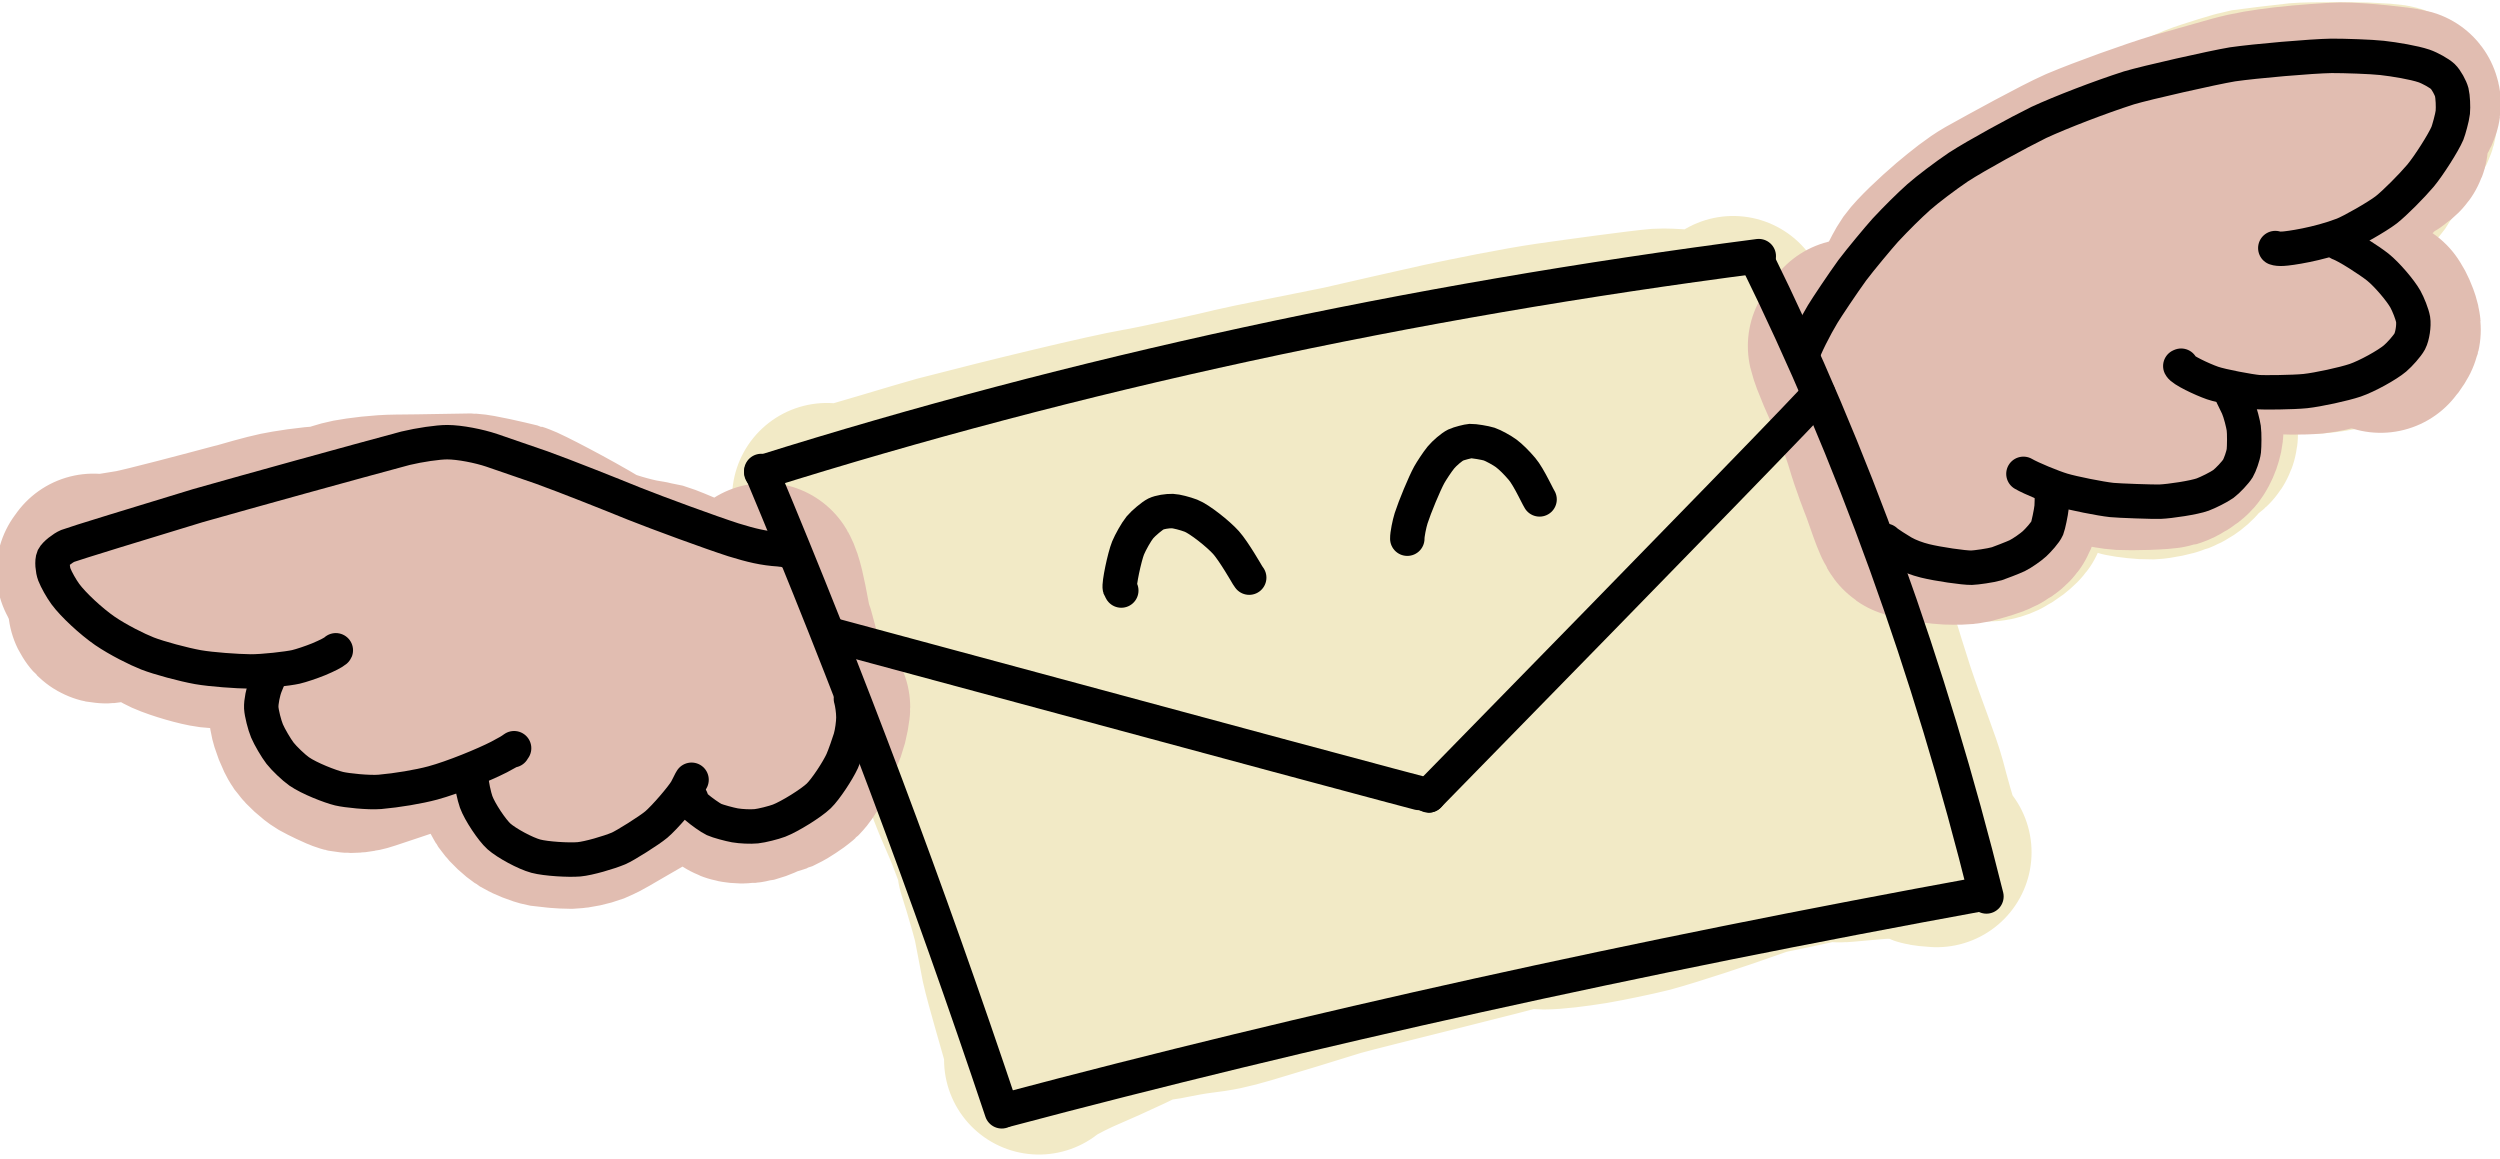 <?xml version="1.0" encoding="UTF-8" standalone="no"?>
<!DOCTYPE svg PUBLIC "-//W3C//DTD SVG 1.1//EN" "http://www.w3.org/Graphics/SVG/1.1/DTD/svg11.dtd">
<svg width="1452.00" height="673.00" viewBox="0.00 0.00 1452.00 673.00" xmlns="http://www.w3.org/2000/svg" xmlns:xlink="http://www.w3.org/1999/xlink">
<g stroke-linecap="round" id="Layer_3">
<path d="M884.30,347.93 C881.69,347.92 875.15,347.87 871.90,347.60 C868.78,347.34 860.22,346.01 859.11,345.91 C854.04,345.48 839.61,347.96 833.44,350.11 C831.10,350.93 813.52,357.93 806.35,361.10 C799.49,364.30 783.72,372.10 780.21,374.00 C776.12,376.23 761.08,386.02 757.54,388.75 C754.10,391.43 747.68,397.31 746.56,399.31 C746.03,400.27 745.68,402.09 745.59,403.24 C747.44,404.55 750.90,405.14 754.71,404.50 C764.13,402.81 786.39,393.90 808.74,384.11 C838.63,370.57 897.07,343.68 925.61,330.32 C933.45,326.62 937.85,324.30 947.68,318.43 C951.89,315.87 953.68,314.53 955.50,311.52 C955.92,310.80 956.33,310.08 956.75,309.37 C956.11,308.37 954.74,306.92 953.65,306.34 C950.84,304.88 934.18,305.53 926.75,306.62 C913.21,308.77 883.47,315.70 869.83,319.41 C857.94,322.91 825.32,334.17 811.08,339.54 C800.12,343.95 769.33,358.08 755.85,364.74 C743.56,371.06 715.13,387.93 705.51,394.15 C698.71,398.78 684.76,408.97 680.22,412.59 C672.18,419.25 663.39,427.33 657.81,433.64 C654.30,437.66 651.70,441.00 649.90,444.01 C648.09,447.09 646.65,451.28 646.31,454.57 C646.18,456.19 647.18,458.68 648.55,460.10 C650.61,462.15 654.59,462.99 658.06,462.98 C663.42,462.89 676.78,458.98 682.45,456.48 C687.41,454.25 700.62,447.60 708.51,443.15 C719.01,436.97 745.34,419.63 757.29,411.14 C769.10,402.44 791.73,384.77 803.71,374.81 C809.41,369.93 822.53,358.11 826.67,354.10 C832.16,348.69 843.31,335.69 846.53,330.64 C848.27,327.87 851.10,321.41 851.31,320.65 C851.93,318.24 849.56,309.81 847.96,308.48 C847.42,308.06 841.30,304.95 838.94,304.30 C832.77,302.64 818.51,302.11 809.67,302.64 C803.61,303.01 787.21,305.20 779.99,306.36 C762.31,309.60 737.83,315.09 724.44,318.19 C713.57,320.94 611.77,349.33 602.12,351.17 C597.42,352.02 576.14,354.89 573.89,354.97 C569.09,355.12 555.01,352.93 548.61,350.48 C540.87,347.49 527.97,340.05 523.47,336.59 C520.36,334.18 515.82,329.77 513.31,327.44 C509.92,324.14 502.57,310.28 499.29,306.36 C495.86,302.31 482.92,291.97 480.27,289.14 C480.27,289.14 480.97,290.63 480.97,290.63 C480.89,290.63 486.17,290.38 489.28,289.84 C494.85,288.84 535.42,276.31 546.85,273.19 C588.68,262.30 644.10,248.93 662.40,245.74 C670.90,244.43 713.11,235.09 718.92,233.48 C723.38,232.31 764.41,224.27 780.46,220.97 C793.34,217.97 822.45,211.36 838.68,207.75 C854.50,204.39 882.19,198.71 900.67,196.04 C917.26,193.66 953.88,188.65 963.43,187.88 C968.90,187.50 987.27,188.88 989.98,190.32 C991.72,191.28 997.05,195.96 999.01,198.37 C1002.94,203.28 1009.71,214.59 1014.19,224.10 C1018.19,232.82 1021.82,244.08 1022.72,249.90 C1023.34,254.04 1026.54,288.75 1026.45,292.29 C1025.84,285.37 1024.58,271.58 1023.35,264.33 C1020.70,249.87 1014.99,221.44 1011.93,207.47 C1010.08,199.39 1006.67,184.18 1006.61,180.54 C1006.59,181.52 1004.02,187.30 1002.56,189.63 C1000.22,193.29 964.79,233.42 962.30,236.86 C960.48,239.41 955.56,248.08 955.32,248.79 C954.71,250.67 954.77,253.79 955.55,255.01 C956.34,256.14 959.07,257.57 960.94,257.87 C963.92,258.29 969.04,257.68 971.02,257.22 C973.84,256.52 979.58,253.62 980.28,251.77 C980.77,250.24 977.42,247.31 974.90,246.34 C970.45,244.68 957.21,243.43 950.00,243.28 C936.37,243.17 904.58,245.55 888.26,247.26 C866.06,250.05 795.35,261.31 765.44,266.77 C750.88,269.60 720.73,275.77 705.14,279.11 C688.81,282.91 656.27,290.63 643.13,294.04 C635.82,296.08 619.25,300.83 616.20,301.93 C612.70,303.21 597.34,310.44 592.74,311.80 C586.81,313.54 576.37,314.25 568.15,315.07 C559.05,316.14 542.42,318.77 539.19,320.11 C535.89,321.54 533.08,324.14 531.89,326.93 C530.78,329.67 530.41,346.56 531.34,353.56 C532.40,360.98 534.67,376.32 536.36,382.10 C538.42,389.00 541.07,395.58 546.84,406.44 C553.06,418.71 565.88,442.85 572.47,454.70 C576.47,462.07 584.77,473.72 587.38,478.89 C588.32,480.76 592.32,489.58 593.79,492.75 C595.06,495.66 600.00,512.67 601.61,519.93 C604.25,533.65 607.32,549.41 607.74,551.45 C606.30,548.88 599.90,532.51 596.78,524.45 C590.78,508.07 582.81,481.05 576.78,466.11 C573.95,459.35 570.65,452.49 570.25,451.65 C575.44,469.87 580.40,493.77 583.63,509.51 C584.31,512.84 585.23,517.31 585.47,518.46 C584.33,515.07 578.08,498.86 575.35,491.83 C569.69,477.91 560.47,460.91 559.57,458.40 C560.73,461.70 567.72,477.32 569.93,483.08 C575.65,498.72 585.72,522.47 588.93,532.68 C591.74,541.90 601.23,578.78 605.20,593.92 C605.97,596.74 606.64,600.03 606.55,602.48 C605.62,602.87 605.04,604.26 604.96,606.58 C604.94,607.15 604.79,608.77 604.13,610.62 C603.72,606.75 595.75,576.88 590.39,554.33 C585.53,534.29 580.34,516.14 576.12,503.13 C578.34,509.73 583.32,524.68 584.33,529.67 C585.56,536.08 588.34,550.61 589.91,558.73 C592.06,568.62 600.57,597.10 603.96,609.63 C604.09,610.04 604.42,610.96 604.96,612.40 C604.96,612.40 603.41,615.46 603.41,615.46 C606.82,612.51 614.51,608.38 623.21,604.34 C646.51,594.31 661.23,587.10 674.58,580.52 C681.81,577.07 696.29,571.58 703.76,569.31 C710.35,567.32 739.83,560.45 746.69,558.88 C744.96,559.47 730.76,562.76 722.38,565.70 C714.74,568.08 697.45,573.27 695.18,573.48 C692.93,573.71 687.31,575.80 683.61,577.25 C679.80,578.78 674.63,582.09 673.50,583.95 C674.59,584.23 684.47,581.63 695.55,580.18 C707.29,578.76 711.62,577.79 722.89,574.52 C736.76,570.43 762.84,562.48 775.06,558.62 C792.83,553.67 864.26,536.52 898.76,526.93 C910.01,523.53 939.02,516.19 954.00,512.44 C961.17,510.70 977.74,508.84 981.68,508.20 C986.04,507.47 1023.69,499.31 1039.13,496.25 C1046.72,494.66 1058.49,492.18 1062.53,490.63 C1062.53,490.63 1062.81,489.53 1062.81,489.53 C1058.01,489.21 1048.58,491.08 1039.37,493.22 C1006.97,500.83 939.74,516.46 914.57,521.88 C891.90,526.72 889.63,527.79 887.12,529.20 C888.44,530.42 893.68,531.20 896.51,531.21 C903.24,531.18 913.24,529.92 924.40,528.14 C932.82,526.71 948.56,523.40 955.95,521.54 C970.60,517.57 1000.41,507.64 1014.90,502.40 C1029.55,497.11 1061.55,486.34 1069.97,483.88 C1090.81,478.01 1098.16,477.73 1100.34,477.75 C1100.17,478.54 1094.68,481.04 1091.49,482.50 C1081.09,487.09 1068.84,491.81 1068.19,492.23 C1069.66,492.45 1087.75,490.38 1095.02,490.15 C1102.69,489.93 1113.21,491.76 1114.88,491.74 C1115.22,492.46 1116.50,493.72 1117.77,494.18 C1118.85,494.58 1122.04,494.88 1124.83,495.04 C1122.98,493.41 1120.42,489.67 1118.82,485.97 C1116.85,481.30 1112.12,463.93 1110.14,456.27 C1107.18,445.29 1099.48,426.61 1092.01,404.23 C1089.41,396.18 1084.51,380.54 1082.22,372.95 C1080.62,367.32 1075.93,346.40 1075.85,346.09 C1071.85,329.79 1065.56,313.37 1057.99,289.46 C1056.05,283.70 1051.60,272.04 1049.79,268.87 C1052.21,276.76 1054.11,287.35 1054.81,294.04 C1055.70,303.75 1057.73,339.06 1058.60,355.31 C1059.42,387.51 1060.38,434.53 1060.52,449.35 C1060.72,456.07 1062.06,471.69 1062.88,472.93 C1063.04,473.18 1063.48,473.66 1064.19,474.38 C1065.83,474.02 1068.62,469.33 1069.70,466.25 C1072.09,459.22 1074.36,446.55 1074.23,440.77 C1074.14,437.69 1072.77,430.83 1072.11,428.77 C1071.37,426.55 1068.53,422.09 1067.49,420.82 C1066.00,419.01 1061.84,415.50 1059.54,414.15 C1057.49,412.98 1051.20,410.29 1047.45,409.42 C1042.16,408.21 1030.04,407.06 1021.99,407.38 C1015.66,407.65 1002.15,409.30 995.38,410.50 C980.97,413.28 953.88,420.86 942.87,424.30 C932.66,427.58 901.88,438.66 889.35,443.28 C856.97,455.80 796.23,480.68 765.29,493.54 C751.70,499.30 721.01,512.49 703.90,519.93 C691.13,525.71 661.34,539.56 650.03,545.38 C644.81,548.16 637.81,551.85 636.23,553.17 C641.51,553.18 666.70,543.53 687.84,534.38 C715.55,521.94 767.85,497.53 796.52,484.23 C827.13,470.09 889.78,440.97 921.82,425.99 C948.63,413.26 991.80,392.56 998.00,388.91 C1000.96,387.17 1020.84,374.56 1024.84,370.86 C1027.30,368.58 1029.54,366.20 1031.06,363.64 C1032.13,361.79 1032.76,359.85 1032.62,358.66 C1032.46,357.63 1031.42,356.04 1030.45,355.29 C1028.49,353.88 1021.86,352.61 1018.23,352.57 C1012.06,352.54 996.01,354.82 991.34,355.85 C986.61,356.90 968.82,362.30 962.93,364.54 C954.76,367.79 945.16,372.04 936.79,376.25 C928.19,380.84 920.88,385.12 912.39,390.54 C904.19,396.07 894.72,403.27 889.00,407.89 C883.50,412.53 872.35,422.98 868.34,427.26 C863.51,432.43 851.43,448.00 849.43,451.03 C847.65,453.75 841.69,465.93 840.44,470.80 C839.42,474.89 839.30,480.65 839.96,483.38 C840.64,485.98 843.39,490.37 845.41,492.12 C847.43,493.81 852.59,496.25 855.94,497.08 C861.96,498.52 876.11,498.24 882.11,497.25 C890.32,495.87 903.66,492.39 911.26,489.76 C918.20,487.29 933.92,480.59 939.42,477.82 C946.01,474.48 960.16,466.03 966.67,461.55 C973.65,456.64 984.80,447.59 990.86,441.89 C996.91,436.11 1006.49,425.57 1010.77,420.20 C1015.05,414.80 1022.98,403.23 1026.62,396.55 C1031.71,386.93 1034.27,381.38 1036.84,373.49 C1038.36,368.65 1039.63,363.64 1040.08,360.06 C1040.61,355.71 1040.80,349.34 1040.43,345.97 C1040.04,342.66 1038.30,336.52 1036.97,333.78 C1035.60,331.04 1031.87,326.14 1029.55,324.04 C1027.20,321.95 1021.46,318.38 1018.34,317.05 C1015.66,315.92 1008.09,313.66 1003.96,313.09 C998.37,312.33 986.53,312.25 979.59,313.28 C973.06,314.27 962.92,317.13 953.50,320.73 C947.08,323.31 930.71,332.92 926.47,335.71 C920.27,339.81 908.44,349.41 903.29,353.77 C893.38,362.51 871.66,385.46 860.33,397.64 C845.31,413.60 835.14,422.85 830.65,425.83 C827.58,427.83 820.81,431.20 817.59,432.09 C813.91,433.05 808.68,433.43 804.39,433.06 C798.21,432.47 788.10,428.83 776.17,424.13 C768.48,421.20 755.34,416.34 747.90,413.99 C741.47,412.04 727.87,408.97 720.75,407.78 C711.99,406.44 696.13,405.14 691.75,404.97 C683.96,404.67 672.39,405.06 663.45,405.99 C653.32,407.25 642.13,409.48 635.09,411.82 C631.72,412.95 625.25,415.45 621.81,417.16 C617.79,419.18 613.04,422.50 609.66,425.61 C607.05,428.05 605.38,430.31 603.99,433.82 C603.12,436.10 602.66,438.69 602.86,440.37 C603.08,441.83 604.10,444.19 604.97,445.32 C605.90,446.46 607.88,447.87 609.38,448.46 C612.15,449.49 618.76,449.31 621.80,448.54 C628.39,446.81 634.37,444.27 644.42,439.28 C649.52,436.72 655.59,433.96 658.54,432.85 C663.19,431.13 667.51,430.15 672.55,429.25 C673.16,429.14 673.77,429.03 674.38,428.93" fill="none" stroke="rgb(242, 234, 198)" stroke-width="110.20" stroke-opacity="1.00" stroke-linejoin="round"/>
<path d="M1073.55,219.83 C1072.97,221.59 1071.00,227.51 1070.84,228.24 C1070.57,229.48 1071.43,228.84 1072.23,227.54 C1073.50,225.41 1084.58,205.33 1088.97,199.33 C1092.75,194.07 1100.69,183.11 1105.49,177.12 C1112.00,169.27 1117.66,163.19 1125.21,156.36 C1131.05,151.18 1143.60,140.24 1146.93,137.56 C1152.99,132.77 1159.78,128.25 1169.56,122.35 C1190.72,109.86 1207.14,101.60 1221.49,94.70 C1247.23,83.12 1270.31,71.89 1277.63,68.93 C1283.59,66.54 1302.95,60.71 1305.13,60.35 C1308.16,59.86 1327.01,57.65 1335.01,56.76 C1340.17,56.27 1370.55,56.12 1377.77,56.74 C1381.48,57.06 1388.67,57.05 1390.57,58.14 C1391.66,58.80 1394.13,63.34 1395.15,66.13 C1395.65,67.63 1395.49,69.61 1394.69,71.31 C1393.78,73.14 1388.88,78.02 1385.57,80.56 C1380.63,84.30 1364.93,92.98 1360.25,95.33 C1344.24,103.14 1330.00,108.80 1304.95,117.28 C1290.10,122.22 1263.15,131.14 1251.06,136.10 C1236.25,142.30 1203.02,156.47 1194.34,160.70 C1187.81,163.97 1179.19,169.00 1173.24,172.87 C1167.42,176.75 1155.80,185.62 1150.07,190.30 C1144.39,195.13 1133.28,205.27 1127.97,210.47 C1122.78,215.73 1113.31,226.43 1109.11,231.75 C1105.04,236.98 1097.87,247.91 1094.22,254.27 C1090.61,260.67 1083.53,276.20 1082.35,281.39 C1081.63,284.65 1082.47,289.64 1082.78,290.63 C1083.09,290.18 1092.10,272.05 1096.51,265.13 C1101.27,257.77 1109.24,246.99 1113.98,240.91 C1123.42,229.36 1143.96,207.29 1152.18,199.24 C1162.95,188.96 1185.61,169.63 1197.84,160.37 C1208.85,152.30 1231.49,137.65 1246.86,129.09 C1257.45,123.45 1276.52,114.52 1303.77,103.10 C1310.90,99.95 1322.81,94.42 1324.72,93.46 C1324.16,92.68 1322.61,92.38 1319.97,92.70 C1315.84,93.21 1302.45,97.43 1293.66,101.24 C1277.11,108.89 1244.14,126.23 1237.48,130.28 C1233.98,132.42 1194.02,160.67 1189.32,164.47 C1183.36,169.42 1177.63,174.69 1171.10,181.82 C1158.05,196.25 1146.83,211.53 1132.06,228.97 C1126.89,235.06 1116.61,247.90 1113.77,253.49 C1111.88,257.41 1110.82,261.19 1111.36,263.57 C1111.76,265.12 1121.59,279.90 1124.86,286.53 C1125.87,288.58 1127.17,291.61 1127.74,292.78 C1128.69,294.64 1130.66,296.56 1132.06,296.88 C1135.12,297.49 1149.67,296.89 1151.87,296.20 C1154.23,295.39 1156.37,293.71 1156.99,292.05 C1157.36,290.69 1158.34,287.69 1159.41,286.23 C1161.96,282.90 1170.32,284.47 1170.84,284.97 C1170.42,286.10 1165.81,289.28 1162.63,290.88 C1160.99,291.65 1158.99,291.39 1157.59,290.24 C1156.53,289.31 1154.07,283.32 1153.24,279.75 C1151.95,274.07 1151.24,261.73 1151.82,252.94 C1152.09,249.26 1152.90,245.29 1154.02,242.23 C1154.85,240.05 1157.59,235.66 1160.02,233.86 C1163.02,231.68 1177.41,227.32 1183.18,227.03 C1186.97,226.87 1193.41,228.33 1196.61,229.83 C1198.14,230.60 1200.47,232.65 1200.89,233.88 C1201.27,235.15 1200.24,237.58 1199.14,238.50 C1195.44,241.39 1185.40,244.35 1174.85,246.51 C1173.12,246.86 1168.25,247.90 1168.21,247.90 C1166.33,248.25 1164.49,249.38 1163.46,250.82 C1162.61,252.06 1161.48,266.45 1160.09,277.82 C1159.54,281.96 1158.35,291.75 1158.20,292.73 C1157.91,294.72 1158.15,295.45 1159.16,296.34 C1161.64,296.16 1163.07,295.87 1164.55,295.16 C1167.60,293.69 1170.08,291.50 1170.49,290.77 C1167.43,292.83 1162.27,297.94 1161.26,298.81 C1159.87,300.02 1155.32,303.54 1155.03,305.02 C1155.03,305.02 1155.80,305.80 1155.80,305.80 C1158.59,305.58 1161.50,304.10 1164.88,301.54 C1166.88,299.98 1168.25,298.62 1168.56,297.81 C1168.81,296.97 1164.30,290.71 1163.50,287.82 C1162.01,282.23 1162.12,266.57 1163.21,260.49 C1164.68,252.45 1168.06,243.95 1169.49,242.39 C1170.25,241.61 1171.96,241.53 1172.91,242.10 C1173.99,242.78 1181.51,249.95 1182.46,250.75 C1184.77,252.68 1190.09,255.78 1193.41,256.44 C1194.87,256.72 1205.99,258.23 1208.62,258.80 C1212.69,259.72 1229.26,267.14 1233.75,268.25 C1237.00,269.03 1245.65,269.92 1249.07,269.82 C1253.00,269.67 1259.64,268.23 1262.75,267.02 C1265.48,265.94 1268.55,264.15 1270.68,261.47 C1273.45,257.99 1276.69,255.46 1278.53,254.17 C1279.22,253.55 1279.71,252.31 1279.51,251.47 C1278.92,249.38 1276.14,245.10 1274.37,243.03 C1270.35,238.38 1259.89,229.65 1254.08,226.09 C1248.55,222.72 1236.79,217.07 1231.08,215.29 C1227.44,214.17 1221.23,212.85 1217.03,212.23 C1212.67,211.59 1206.90,210.24 1205.32,208.76 C1204.45,207.89 1203.78,206.18 1203.55,204.46 C1203.25,201.58 1205.13,196.18 1206.89,193.79 C1208.35,191.89 1211.98,188.11 1213.26,187.08 C1214.82,185.83 1219.47,183.01 1223.28,181.96 C1226.28,181.15 1246.75,177.97 1251.24,177.82 C1252.88,177.78 1260.99,177.85 1261.98,178.58 C1262.25,178.78 1262.48,179.27 1262.67,180.03 C1261.25,182.78 1258.32,185.62 1256.32,187.32 C1253.61,189.60 1222.94,212.60 1219.08,216.74 C1216.56,219.48 1213.96,223.42 1213.22,225.41 C1213.08,225.83 1212.50,228.62 1212.53,229.41 C1212.72,231.68 1214.04,235.07 1215.50,236.23 C1216.84,237.25 1219.82,238.18 1221.21,238.17 C1223.99,238.05 1228.85,236.66 1231.69,235.21 C1234.33,233.84 1239.52,230.22 1242.12,228.00 C1245.13,225.40 1247.99,222.34 1249.80,219.61 C1252.21,215.86 1254.11,211.09 1254.41,207.44 C1254.50,205.87 1254.71,202.35 1254.89,201.31 C1255.08,200.18 1255.73,198.05 1256.20,196.69" fill="none" stroke="rgb(242, 234, 198)" stroke-width="110.20" stroke-opacity="1.00" stroke-linejoin="round"/>
<path d="M1287.60,151.24 C1286.66,150.70 1282.45,165.64 1281.49,170.91 C1280.84,174.57 1280.45,179.63 1280.60,182.68 C1280.78,185.53 1283.25,190.45 1285.03,191.46 C1286.36,192.17 1293.88,194.71 1295.67,195.39 C1299.25,196.76 1303.93,198.85 1306.54,198.83 C1307.81,198.81 1326.29,197.08 1333.25,197.05 C1343.96,197.09 1349.29,196.72 1359.34,194.80 C1361.47,194.40 1364.52,193.91 1364.78,193.85 C1366.96,193.36 1368.50,192.62 1370.40,191.17 C1371.62,190.24 1374.11,188.24 1375.08,187.25 C1376.12,186.11 1376.40,183.92 1375.82,182.00 C1375.15,179.97 1371.29,175.22 1369.36,173.54 C1366.89,171.40 1361.41,167.95 1359.12,166.87 C1356.36,165.58 1349.34,163.23 1345.62,162.49 C1337.27,160.87 1327.28,160.58 1315.52,161.26 C1312.09,161.45 1305.01,161.83 1302.15,161.84 C1300.81,161.85 1300.26,161.63 1299.76,161.02 C1300.27,158.92 1302.23,155.10 1303.88,152.68 C1307.67,147.13 1317.23,138.18 1323.23,133.63 C1328.46,129.70 1336.85,124.85 1348.73,118.48 C1352.46,116.45 1360.50,109.75 1368.07,104.46 C1370.82,102.53 1376.44,97.34 1376.47,97.39 C1376.91,98.16 1375.69,100.79 1374.14,102.22 C1371.60,104.62 1367.80,108.02 1366.21,108.96 C1364.65,109.88 1361.71,111.60 1360.33,112.40" fill="none" stroke="rgb(242, 234, 198)" stroke-width="110.20" stroke-opacity="1.00" stroke-linejoin="round"/>
<path d="M1079.34,197.52 C1079.20,197.92 1079.87,199.66 1080.40,200.98 C1080.58,201.54 1083.66,215.27 1086.79,224.66 C1087.31,226.19 1088.12,228.81 1088.43,229.82 C1087.20,225.07 1081.76,206.20 1080.51,203.10 C1078.93,199.24 1075.73,194.36 1075.26,193.85 C1075.26,193.85 1078.13,220.95 1078.13,220.95 C1074.79,210.17 1072.00,202.67 1070.25,200.99 C1071.56,206.61 1078.05,220.92 1080.86,226.96 C1084.73,235.32 1089.45,247.37 1091.95,256.01 C1094.94,266.31 1099.99,279.11 1100.59,280.63 C1102.46,285.42 1107.78,302.35 1109.94,303.87 C1110.88,304.47 1123.73,307.35 1131.13,307.67 C1135.85,307.82 1140.71,307.81 1143.46,307.18 C1144.87,306.85 1152.69,304.60 1155.68,303.48 C1158.76,302.30 1162.58,299.89 1163.34,298.06 C1164.61,294.69 1162.76,281.32 1161.75,273.10 C1161.65,272.16 1161.54,271.23 1161.43,270.29 C1161.43,270.29 1165.27,286.58 1165.27,286.58" fill="none" stroke="rgb(225, 189, 177)" stroke-width="110.20" stroke-opacity="1.00" stroke-linejoin="round"/>
<path d="M1140.50,242.98" fill="none" stroke="rgb(225, 189, 177)" stroke-width="110.20" stroke-opacity="1.00" stroke-linejoin="round"/>
<path d="M1110.74,238.02 C1110.74,238.02 1107.93,238.19 1107.93,238.19 C1107.08,234.85 1105.30,217.19 1104.43,209.00 C1103.40,199.18 1103.20,187.58 1104.41,181.68 C1105.46,176.76 1112.93,161.47 1115.50,157.85 C1118.71,153.37 1128.72,143.85 1137.06,136.72 C1144.85,130.21 1151.16,125.15 1157.16,121.69 C1170.77,114.10 1199.23,98.47 1210.31,93.58 C1224.66,87.53 1251.46,77.86 1266.52,73.30 C1274.79,70.92 1291.10,66.30 1299.12,64.07 C1308.57,61.48 1316.28,60.37 1327.29,59.00 C1338.25,57.74 1355.03,56.58 1359.85,56.53 C1369.56,56.46 1393.48,58.98 1397.25,60.06 C1397.66,60.57 1397.09,61.85 1395.28,64.19 C1391.68,68.84 1382.08,77.66 1374.33,84.34 C1368.13,89.42 1356.03,98.99 1352.04,101.21 C1350.64,101.98 1332.55,111.33 1325.44,114.97 C1316.63,119.40 1287.79,130.79 1272.67,136.77 C1266.00,139.49 1249.48,146.31 1246.91,147.60 C1243.39,149.38 1222.72,160.69 1220.59,161.98 C1216.60,164.41 1213.09,167.43 1211.11,169.93 C1209.92,171.43 1209.55,172.51 1209.64,173.69 C1210.37,174.42 1211.92,174.48 1214.05,173.69 C1216.98,172.59 1273.87,134.13 1287.29,125.82 C1293.57,122.12 1304.74,115.93 1314.12,111.34 C1321.32,108.00 1338.53,100.37 1341.20,98.83 C1346.15,95.91 1358.27,90.58 1365.55,88.72 C1368.24,88.06 1373.53,87.96 1375.16,88.79 C1376.08,89.31 1377.17,91.02 1376.97,91.99 C1376.39,94.38 1371.98,98.76 1369.41,100.63 C1362.47,105.66 1352.47,111.55 1344.15,115.13 C1341.93,116.08 1332.75,119.68 1331.23,120.31 C1325.42,122.70 1322.17,124.71 1322.21,124.70 C1324.94,123.26 1366.09,97.74 1373.24,93.89 C1375.94,92.46 1382.24,89.12 1382.74,88.84 C1387.37,86.21 1390.23,83.94 1390.08,82.64 C1383.00,85.19 1374.99,87.22 1364.39,89.41 C1348.70,92.43 1320.32,98.05 1306.20,101.69 C1286.73,107.03 1263.05,114.59 1253.07,119.12 C1246.43,122.15 1232.60,129.91 1227.15,133.44 C1215.83,140.81 1201.18,153.09 1194.72,159.92 C1192.26,162.57 1188.55,167.86 1188.43,169.56 C1188.41,169.95 1188.66,170.41 1189.19,170.94 C1191.41,170.46 1192.58,170.04 1193.99,169.08 C1198.11,166.27 1210.53,154.93 1216.43,149.41 C1222.63,143.40 1236.54,129.81 1238.72,127.47 C1239.94,126.15 1240.58,124.91 1241.25,122.87 C1239.55,122.14 1238.27,121.92 1236.64,122.29 C1231.48,123.47 1219.43,129.20 1212.31,133.62 C1204.86,138.39 1191.73,147.67 1187.91,150.67 C1180.84,156.32 1170.85,165.41 1166.67,170.04 C1161.86,175.40 1154.65,186.24 1152.20,191.32 C1151.73,192.30 1143.78,209.41 1140.51,215.39 C1133.63,227.52 1130.56,233.46 1128.54,239.60 C1127.31,243.41 1124.36,264.87 1124.09,269.34 C1124.01,270.95 1125.13,274.45 1126.03,275.34 C1126.40,275.69 1127.11,275.90 1128.17,275.96 C1130.63,273.97 1133.71,269.21 1135.56,266.38 C1139.46,260.47 1146.97,249.81 1151.44,244.86 C1155.57,240.30 1165.94,230.07 1170.07,227.37 C1171.70,226.36 1174.74,225.54 1176.32,225.82 C1177.73,226.11 1179.04,228.58 1179.23,230.61 C1179.25,230.88 1178.79,240.86 1179.08,243.47 C1179.20,244.45 1180.67,246.97 1181.80,248.41 C1182.73,249.54 1203.58,257.43 1205.46,258.17 C1212.02,260.75 1224.77,263.91 1232.43,264.39 C1236.66,264.64 1256.08,264.37 1260.20,263.17 C1262.48,262.48 1266.49,259.96 1267.74,258.52 C1269.62,256.29 1271.22,251.77 1271.15,249.15 C1271.03,246.41 1269.76,240.96 1268.39,237.72 C1265.81,231.69 1257.73,220.40 1252.66,215.71 C1249.72,213.01 1244.40,209.01 1241.04,206.97 C1237.93,205.11 1231.00,202.05 1228.05,201.13 C1225.15,200.24 1218.68,199.12 1215.85,199.08 C1212.40,199.07 1206.17,200.61 1203.50,202.12 C1201.94,203.04 1199.32,205.50 1198.37,206.98 C1197.47,208.44 1196.31,212.09 1196.28,213.75 C1196.27,217.13 1198.59,221.76 1199.99,223.12 C1201.64,224.65 1207.54,226.43 1209.93,226.20 C1214.63,225.70 1225.59,221.17 1234.73,216.00 C1247.73,208.31 1277.61,191.22 1287.93,186.58 C1289.46,185.90 1292.68,184.65 1293.49,184.31 C1294.94,183.74 1297.15,183.47 1298.48,183.82 C1300.21,184.31 1304.30,190.58 1306.43,192.25 C1308.61,193.91 1315.38,196.07 1319.30,196.70 C1324.58,197.52 1337.67,197.50 1343.95,196.90 C1347.85,196.51 1354.62,194.97 1356.15,194.23 C1357.91,193.33 1360.29,189.31 1361.27,186.27 C1362.01,183.81 1361.20,180.13 1359.82,177.54 C1358.37,174.95 1354.40,171.59 1349.90,168.93 C1345.04,166.12 1331.37,161.96 1325.72,160.97 C1318.71,159.77 1304.68,159.54 1298.90,160.63 C1296.19,161.22 1288.32,162.96 1288.00,163.85 C1287.79,164.49 1289.00,166.42 1290.08,167.77" fill="none" stroke="rgb(225, 189, 177)" stroke-width="110.20" stroke-opacity="1.00" stroke-linejoin="round"/>
<path d="M1382.64,196.28 C1383.91,195.09 1385.61,192.08 1385.73,191.62 C1386.24,189.61 1383.50,183.87 1383.29,183.48 C1383.05,183.05 1382.56,182.22 1381.82,180.99" fill="none" stroke="rgb(225, 189, 177)" stroke-width="110.20" stroke-opacity="1.00" stroke-linejoin="round"/>
<path d="M182.64,321.49 C180.68,321.52 176.15,320.60 174.09,320.60 C166.20,320.54 148.39,320.87 140.96,321.79 C134.79,322.57 116.17,326.09 112.67,326.91 C106.95,328.24 86.15,327.92 81.33,328.39 C79.88,328.53 62.12,331.55 59.41,331.76 C58.03,331.87 55.58,331.43 52.98,331.94 C57.93,330.93 71.74,328.84 77.25,327.88 C85.98,326.29 122.70,316.53 137.95,312.44 C150.54,309.46 177.13,304.96 189.06,302.54 C181.52,302.60 166.98,305.00 162.67,305.90 C151.09,308.34 115.57,319.08 101.17,323.52 C98.43,324.32 82.29,327.98 75.21,329.58 C69.01,331.11 55.13,336.01 54.65,335.32 C54.65,335.32 57.27,332.24 57.27,332.24 C57.27,332.24 57.14,330.89 57.14,330.89 C57.14,330.89 54.26,330.18 54.26,330.18 C54.07,331.96 57.68,337.64 60.39,340.21 C61.77,341.48 67.01,344.89 69.23,345.88 C72.22,347.18 111.63,357.51 118.94,358.62 C125.19,359.54 137.24,359.33 144.90,358.26 C146.23,358.08 167.19,354.66 175.51,353.26 C185.81,351.30 195.18,349.07 202.34,346.69 C223.27,339.43 229.57,336.59 231.34,335.67 C221.00,337.02 208.09,339.40 203.87,340.01 C194.67,341.26 182.01,341.99 174.38,341.80 C167.73,341.56 153.45,340.84 144.23,340.95 C128.96,341.57 87.33,342.53 84.92,343.66 C84.59,343.82 84.02,344.28 83.21,345.04 C83.05,347.03 86.06,351.67 87.71,353.23 C89.64,354.99 95.51,359.10 99.15,360.74 C105.32,363.49 117.69,367.02 122.84,367.64 C129.28,368.40 139.03,367.82 149.54,366.41 C157.54,365.23 173.49,362.84 181.43,361.63 C195.05,359.36 212.59,353.57 219.28,350.41 C214.81,350.38 197.68,350.74 189.45,350.93 C186.71,350.94 146.40,348.16 131.18,347.40 C121.89,347.13 106.91,347.13 100.04,347.19 C94.20,347.33 83.38,348.39 73.99,350.71 C70.39,351.63 62.25,353.73 60.81,353.44 C60.43,353.36 60.08,353.02 59.78,352.41 C61.82,349.62 72.37,343.34 78.84,340.69 C91.08,335.75 110.22,331.66 138.32,326.55 C160.45,322.34 180.58,316.75 193.18,313.22 C200.15,311.15 215.14,306.71 223.17,304.35 C233.97,301.34 246.05,298.55 252.41,298.00 C256.51,297.66 264.64,297.69 268.54,297.74 C272.10,297.77 275.54,299.11 275.48,299.38 C274.64,299.69 260.61,300.94 249.81,302.79 C234.36,305.53 215.01,308.91 189.90,312.33 C175.56,314.35 168.32,315.11 166.39,314.53 C169.27,311.93 173.16,309.59 176.60,308.10 C183.26,305.26 197.05,299.78 203.86,298.48 C210.01,297.35 220.55,295.96 230.43,295.88 C245.90,295.80 270.20,295.21 272.69,295.23 C276.60,295.30 292.08,298.92 298.65,300.53 C301.53,301.26 328.30,315.17 344.14,324.79 C349.54,327.93 364.93,332.10 371.77,333.35 C372.18,333.42 380.42,334.78 381.49,335.08 C384.20,335.86 392.21,339.23 396.20,340.93 C399.22,342.19 413.29,345.69 422.57,349.34 C425.90,350.63 443.81,357.46 445.01,358.81 C446.25,360.29 446.97,366.51 447.98,370.26 C449.56,376.05 455.45,388.99 457.42,394.74 C460.07,402.82 463.12,412.15 463.53,413.40 C460.16,398.64 454.63,374.92 453.20,370.41 C451.87,366.22 448.39,357.51 447.73,355.63 C445.62,349.55 443.38,335.63 444.27,335.51 C446.26,338.89 447.90,346.81 450.11,358.62 C452.60,370.74 458.39,404.10 460.47,413.04 C463.43,425.02 464.79,432.31 464.22,437.33 C463.88,439.95 461.88,443.85 459.66,446.13 C458.41,447.36 451.85,451.67 450.17,452.40 C445.35,454.44 427.73,456.49 426.36,457.06 C427.87,458.35 433.52,458.16 435.99,457.54 C440.26,456.42 448.65,452.04 452.63,448.57 C454.55,446.88 459.96,441.05 462.51,437.31 C464.00,435.10 468.37,427.46 470.05,423.98 C471.97,419.92 472.93,415.87 473.55,410.83 C473.55,412.74 471.17,417.20 469.75,418.68 C466.10,422.39 453.90,428.96 447.67,431.10 C444.20,432.27 436.21,433.98 432.63,434.32 C427.07,434.83 406.71,433.80 402.86,434.83 C399.94,435.66 396.33,439.01 395.10,441.27 C393.51,444.14 392.86,445.12 392.00,445.55 C391.65,445.71 382.92,448.44 380.19,449.60 C371.56,453.32 348.04,468.29 342.78,470.31 C339.61,471.51 334.45,472.67 331.20,472.75 C328.22,472.79 318.98,472.00 317.67,471.77 C314.78,471.25 309.26,468.92 307.50,467.85 C305.32,466.50 301.51,462.95 300.21,461.04 C299.25,459.61 297.07,454.89 296.62,452.87 C295.74,448.77 295.61,445.30 295.72,442.84 C297.77,441.75 311.29,435.56 317.59,432.49 C326.37,428.32 334.92,425.33 343.98,423.06 C351.06,421.41 365.26,418.19 372.39,416.61 C379.11,415.06 391.59,410.38 397.06,407.10 C399.19,405.80 405.60,401.56 407.14,400.16 C407.84,399.53 408.43,398.50 409.27,396.74 C408.74,395.66 407.41,395.09 404.80,394.99 C401.68,394.88 383.62,400.18 380.01,401.76 C377.17,403.00 360.41,411.08 355.48,414.33 C346.96,420.13 339.43,426.00 336.50,430.65 C336.22,431.11 334.83,434.11 334.71,434.92 C334.42,437.21 335.31,440.19 336.85,442.08 C338.06,443.50 343.30,446.20 346.35,446.76 C349.45,447.31 355.50,446.88 358.82,446.13 C363.97,444.92 376.39,439.37 383.48,435.40 C395.23,428.70 413.77,415.29 418.60,411.37 C422.15,408.44 427.46,403.77 429.66,400.48 C430.57,399.04 430.85,396.74 430.23,395.66 C428.99,393.68 424.91,391.03 422.44,389.86 C415.17,386.47 404.89,383.53 398.58,382.60 C394.15,381.96 377.68,380.95 370.01,381.27 C364.10,381.52 350.59,383.28 344.59,384.62 C338.69,385.97 327.79,389.41 318.44,392.77 C309.82,396.11 284.79,408.51 280.43,411.26 C276.74,413.64 275.55,415.20 275.76,415.98 C278.11,416.35 282.99,415.29 284.84,414.61 C289.51,412.85 299.31,407.06 307.49,401.61 C319.71,393.45 352.19,372.97 352.62,372.59 C352.88,372.35 353.30,371.87 353.86,371.14 C353.24,370.37 348.39,371.84 345.11,373.35 C334.36,378.37 274.78,414.78 267.64,418.28 C261.58,421.24 246.69,427.05 239.36,429.74 C234.12,431.60 219.97,436.16 211.73,438.98 C208.11,440.23 203.91,440.53 202.20,440.17 C200.03,439.67 191.00,435.18 189.78,434.47 C186.98,432.82 182.57,428.70 181.24,426.81 C179.40,424.16 177.08,418.08 176.60,415.12 C176.18,412.33 176.70,405.49 177.19,403.06 C177.73,400.46 180.35,394.57 181.54,392.52 C184.66,387.16 194.04,376.62 198.69,372.31 C203.58,367.80 214.46,359.23 221.03,355.11 C227.11,351.31 239.62,344.84 246.48,341.98 C268.89,332.96 273.08,332.84 275.14,333.13 C272.16,335.61 255.51,346.20 250.15,350.18 C246.48,352.92 233.70,363.54 230.51,367.67 C229.57,368.90 224.89,375.71 224.30,376.91 C223.60,378.39 221.86,386.01 222.56,388.71 C222.99,390.22 224.43,392.54 225.61,393.63 C226.88,394.75 229.60,396.06 231.49,396.43 C234.90,397.05 241.95,396.12 245.11,395.25 C250.08,393.84 262.30,388.14 269.15,384.16 C275.15,380.66 287.76,372.21 292.91,368.25 C298.14,364.21 306.93,356.48 309.37,353.58 C312.11,350.26 314.83,345.02 314.19,343.66 C313.32,342.00 311.13,340.19 309.42,339.77 C305.97,339.01 299.30,339.17 295.88,339.76 C289.27,340.96 276.82,345.42 270.52,348.90 C268.60,349.97 264.22,353.03 262.81,354.34 C261.46,355.61 257.09,360.78 256.14,363.71 C255.69,365.22 255.65,368.45 256.06,369.98 C256.57,371.69 258.26,374.06 260.01,375.61 C262.60,377.83 266.84,379.42 268.35,379.73 C270.58,380.16 278.61,380.04 281.47,379.61 C287.94,378.62 302.19,372.93 309.01,369.31 C311.57,367.91 316.79,364.89 317.22,364.33 C317.47,363.98 317.79,363.20 318.18,361.98" fill="none" stroke="rgb(225, 189, 177)" stroke-width="110.20" stroke-opacity="1.00" stroke-linejoin="round"/>
<path d="M442.15,274.38 Q715.70,188.43 1021.49,148.76" fill="none" stroke="rgb(0, 0, 0)" stroke-width="20.00" stroke-opacity="1.00" stroke-linejoin="round"/>
<path d="M1019.83,149.59 Q1104.13,320.66 1153.72,520.66" fill="none" stroke="rgb(0, 0, 0)" stroke-width="20.00" stroke-opacity="1.00" stroke-linejoin="round"/>
<path d="M442.15,273.55 Q517.36,452.89 581.82,645.45" fill="none" stroke="rgb(0, 0, 0)" stroke-width="20.00" stroke-opacity="1.00" stroke-linejoin="round"/>
<path d="M584.30,644.63 Q848.76,574.38 1152.07,519.01" fill="none" stroke="rgb(0, 0, 0)" stroke-width="20.00" stroke-opacity="1.00" stroke-linejoin="round"/>
<path d="M482.64,368.60 Q828.10,461.98 829.75,461.98" fill="none" stroke="rgb(0, 0, 0)" stroke-width="20.00" stroke-opacity="1.00" stroke-linejoin="round"/>
<path d="M829.75,461.98 Q1056.20,230.58 1056.20,228.93" fill="none" stroke="rgb(0, 0, 0)" stroke-width="20.00" stroke-opacity="1.00" stroke-linejoin="round"/>
<path d="M651.24,342.98 C650.78,342.25 650.50,341.76 650.41,341.50 C649.74,339.40 653.11,323.38 655.20,318.24 C656.58,314.93 659.90,308.95 662.05,306.32 C664.09,303.86 669.23,299.58 671.35,298.52 C673.65,297.42 677.94,296.76 680.99,296.83 C683.25,296.91 688.33,298.24 691.68,299.51 C696.75,301.48 707.65,310.20 712.09,315.15 C716.64,320.26 724.41,333.82 724.55,334.05 C724.73,334.34 725.06,334.82 725.54,335.49" fill="none" stroke="rgb(0, 0, 0)" stroke-width="20.00" stroke-opacity="1.00" stroke-linejoin="round"/>
<path d="M817.36,312.87 C817.29,310.51 818.58,304.16 819.58,301.01 C821.66,294.51 827.33,280.82 830.13,275.73 C831.31,273.61 834.77,268.29 836.85,265.75 C838.99,263.17 843.17,259.61 845.42,258.50 C847.41,257.55 852.69,256.26 854.00,256.18 C856.02,256.08 862.75,257.23 864.90,257.93 C867.31,258.73 872.54,261.63 874.77,263.29 C877.51,265.36 880.70,268.49 884.00,272.38 C885.96,274.71 888.27,278.69 890.88,283.75 C893.51,288.92 893.85,289.53 894.18,290.05" fill="none" stroke="rgb(0, 0, 0)" stroke-width="20.00" stroke-opacity="1.00" stroke-linejoin="round"/>
<path d="M1047.11,205.72 C1047.90,202.10 1054.29,189.56 1058.65,182.37 C1060.89,178.67 1070.09,164.85 1075.79,156.99 C1080.44,150.79 1091.45,137.62 1095.02,133.66 C1101.76,126.45 1108.62,119.66 1114.36,114.51 C1119.52,109.95 1129.84,102.18 1137.42,97.03 C1147.97,90.20 1172.10,77.03 1184.15,71.11 C1196.97,65.19 1219.61,56.45 1236.51,51.03 C1246.69,48.00 1284.98,39.32 1296.62,37.37 C1310.14,35.43 1342.25,32.65 1354.12,32.44 C1361.58,32.42 1377.09,32.93 1383.43,33.63 C1391.06,34.49 1401.96,36.32 1407.82,38.29 C1411.49,39.55 1416.78,42.57 1418.75,44.39 C1420.72,46.28 1423.27,50.91 1423.98,53.61 C1424.62,56.18 1424.88,62.12 1424.59,65.21 C1424.29,68.17 1422.18,75.68 1421.47,77.40 C1419.26,82.69 1410.62,96.30 1405.79,102.08 C1400.61,108.17 1390.94,117.94 1385.82,121.94 C1380.70,125.89 1365.77,134.40 1360.83,136.31 C1346.21,141.91 1329.75,144.27 1325.89,144.47 C1323.78,144.57 1322.46,144.42 1321.50,144.08" fill="none" stroke="rgb(0, 0, 0)" stroke-width="20.00" stroke-opacity="1.00" stroke-linejoin="round"/>
<path d="M1358.68,141.32 C1363.25,142.92 1376.23,151.35 1381.05,155.17 C1386.23,159.31 1394.19,168.63 1397.05,173.74 C1398.72,176.76 1401.00,182.44 1401.53,185.51 C1402.08,188.95 1401.16,195.28 1399.59,198.27 C1398.09,201.04 1393.73,205.88 1391.03,208.19 C1386.45,212.06 1374.74,218.52 1367.93,220.85 C1361.31,223.09 1346.38,226.33 1338.92,227.14 C1331.90,227.88 1314.43,228.01 1311.59,227.77 C1306.57,227.33 1290.49,224.34 1285.07,222.47 C1278.95,220.33 1267.40,214.88 1266.32,212.60 C1266.32,212.60 1266.80,212.40 1266.80,212.40" fill="none" stroke="rgb(0, 0, 0)" stroke-width="20.00" stroke-opacity="1.00" stroke-linejoin="round"/>
<path d="M1175.21,275.21 C1179.65,277.82 1192.07,282.92 1197.92,284.68 C1204.08,286.52 1219.89,289.68 1226.48,290.39 C1230.39,290.81 1250.99,291.52 1254.51,291.38 C1260.36,291.14 1274.29,289.06 1279.31,287.23 C1282.45,286.06 1288.68,282.98 1291.28,281.12 C1293.81,279.27 1298.42,274.32 1299.75,272.11 C1300.94,270.10 1302.87,264.82 1303.22,261.82 C1303.48,259.36 1303.60,251.71 1303.17,248.68 C1302.81,246.21 1301.26,239.77 1299.74,236.30 C1299.11,234.87 1294.86,226.31 1294.88,226.35" fill="none" stroke="rgb(0, 0, 0)" stroke-width="20.00" stroke-opacity="1.00" stroke-linejoin="round"/>
<path d="M1095.04,314.05 C1096.20,315.32 1102.97,319.55 1105.16,320.81 C1108.78,322.87 1113.46,324.61 1118.03,325.75 C1125.63,327.62 1140.64,329.82 1145.10,329.73 C1147.58,329.66 1156.13,328.49 1159.78,327.41 C1160.85,327.08 1169.50,323.77 1171.61,322.73 C1174.59,321.26 1179.56,317.74 1181.63,315.84 C1183.68,313.93 1187.93,309.36 1189.02,306.76 C1189.63,305.28 1191.24,297.75 1191.57,294.48 C1191.75,292.61 1191.73,288.60 1191.74,288.43" fill="none" stroke="rgb(0, 0, 0)" stroke-width="20.00" stroke-opacity="1.00" stroke-linejoin="round"/>
<path d="M457.02,319.83 C456.49,319.62 454.43,319.22 452.56,319.05 C443.58,318.48 436.61,316.81 425.98,313.54 C412.94,309.35 382.04,298.00 368.21,292.49 C354.99,287.10 329.15,276.81 314.59,271.53 C306.82,268.82 292.30,263.83 285.55,261.53 C278.13,259.04 267.06,256.86 259.83,256.82 C254.42,256.81 243.81,258.36 235.49,260.35 C205.28,268.46 144.92,285.15 114.76,293.73 C83.33,303.26 42.14,315.92 39.33,317.07 C36.45,318.27 31.95,321.87 31.02,323.75 C30.04,325.89 30.56,331.01 31.56,333.66 C32.77,336.76 35.55,341.72 37.97,345.05 C42.54,351.26 52.90,360.87 60.91,366.41 C68.69,371.72 79.68,377.19 85.70,379.55 C92.40,382.16 106.48,385.95 114.97,387.48 C122.75,388.84 137.47,389.89 145.46,389.98 C152.81,390.06 167.33,388.35 171.82,387.34 C174.91,386.62 180.80,384.64 185.06,382.91 C190.32,380.69 193.47,379.05 194.88,377.87 C194.97,377.79 195.02,377.74 195.04,377.69" fill="none" stroke="rgb(0, 0, 0)" stroke-width="20.00" stroke-opacity="1.00" stroke-linejoin="round"/>
<path d="M157.85,390.08 C156.94,391.16 155.82,394.23 154.26,398.02 C152.82,401.59 151.58,407.72 151.74,411.08 C151.92,414.26 153.64,421.07 155.08,424.52 C156.52,427.93 160.36,434.50 162.68,437.50 C165.08,440.56 170.55,445.79 173.74,448.03 C179.68,452.14 191.72,456.80 196.94,458.07 C201.31,459.11 214.13,460.46 220.66,459.92 C230.64,459.04 243.13,456.96 251.37,454.74 C263.26,451.51 281.35,444.04 289.83,439.69 C295.49,436.71 296.57,436.02 298.59,434.56 C298.37,434.78 298.23,434.95 298.15,435.07 C298.07,435.19 297.95,435.44 297.78,435.80" fill="none" stroke="rgb(0, 0, 0)" stroke-width="20.00" stroke-opacity="1.00" stroke-linejoin="round"/>
<path d="M274.38,450.41 C274.23,451.16 273.81,451.83 273.80,451.95 C273.69,454.89 275.47,462.74 276.54,465.71 C278.67,471.56 285.80,482.22 289.82,485.81 C294.22,489.70 305.10,495.62 311.24,497.27 C317.19,498.84 330.35,499.60 336.28,499.09 C341.85,498.58 353.49,495.20 359.28,492.77 C362.97,491.20 376.99,482.42 381.21,478.87 C385.88,474.92 396.03,463.15 398.47,458.97 C399.06,457.96 400.75,454.49 401.15,453.73 C401.28,453.48 401.45,453.20 401.65,452.89" fill="none" stroke="rgb(0, 0, 0)" stroke-width="20.00" stroke-opacity="1.00" stroke-linejoin="round"/>
<path d="M401.65,464.46 C401.65,464.46 401.33,463.70 401.33,463.70 C402.01,465.88 402.81,467.29 404.44,468.72 C407.20,471.15 412.58,474.96 414.72,475.96 C416.95,476.99 423.84,478.83 426.83,479.36 C430.47,479.98 435.81,480.21 439.27,479.89 C442.47,479.56 449.44,477.79 452.48,476.63 C458.73,474.21 471.12,466.51 475.53,462.27 C479.65,458.27 486.62,447.56 489.14,442.07 C490.51,439.04 493.28,430.97 493.92,428.81 C494.93,425.33 495.64,419.87 495.65,416.69 C495.63,412.96 494.97,408.69 494.33,406.22 C494.29,406.06 494.25,405.94 494.21,405.85" fill="none" stroke="rgb(0, 0, 0)" stroke-width="20.00" stroke-opacity="1.00" stroke-linejoin="round"/>
</g>
</svg>
